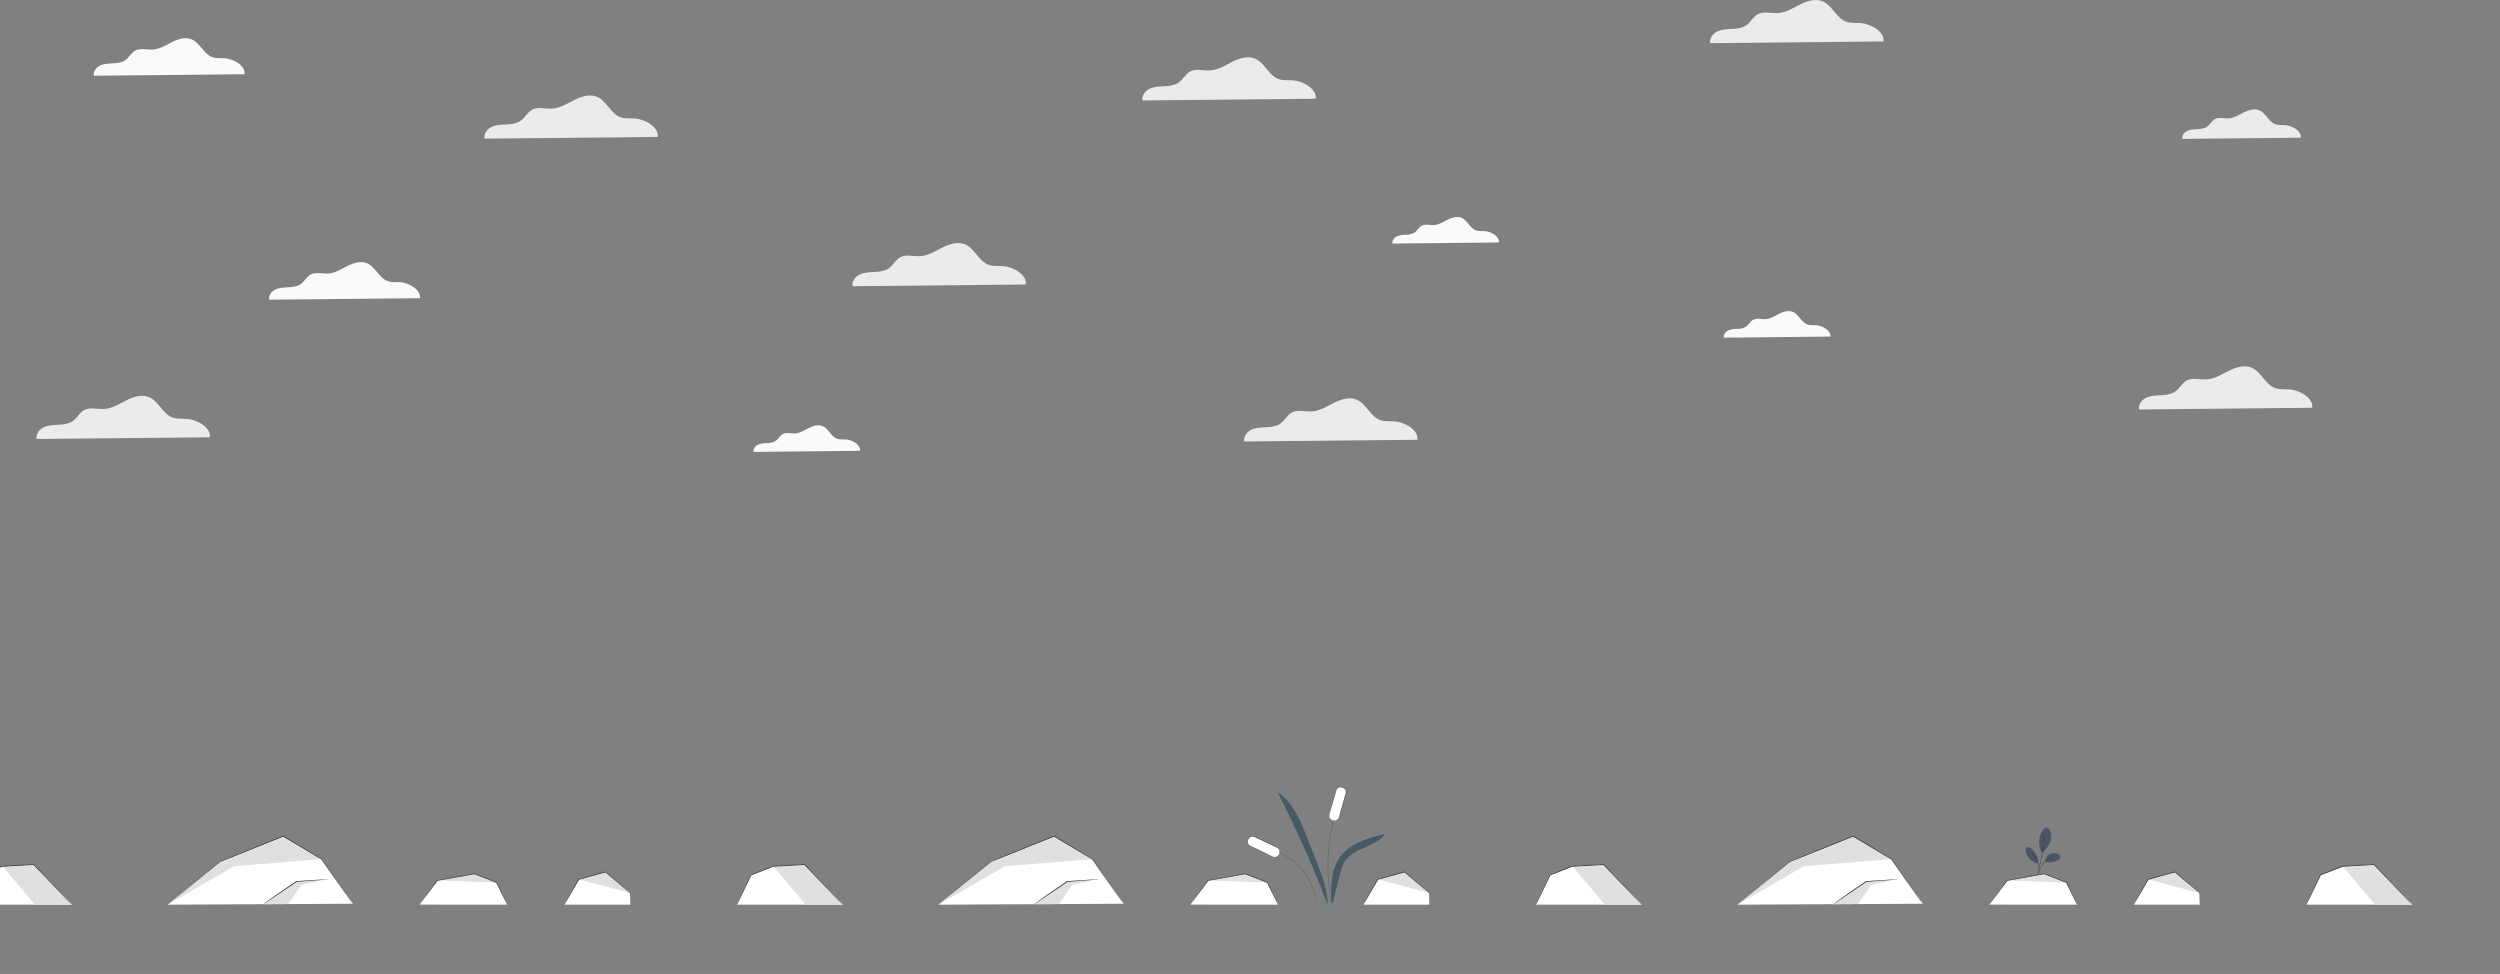 <svg fill="none" xmlns="http://www.w3.org/2000/svg" viewBox="0 0 1440 561"><rect x="0" y="0" width="1440" height="561" fill="#808080" stroke="none"/><g clip-path="url(#Group 1000000883__a)"><path d="M816.417 253.301c.771-5.537-7.093-10.1-12.945-10.57-2.802-.23-5.711.204-8.371-.726-5.754-2.003-8.059-9.436-13.672-11.802-4.203-1.772-9.035-.195-13.114 1.852-4.078 2.046-8.122 4.669-12.644 4.917-3.954.248-8.254-1.214-11.712.718-2.581 1.435-3.928 4.43-6.305 6.157-2.376 1.728-5.32 2.083-8.246 2.242-2.926.159-5.878.186-8.503 1.382-2.624 1.196-4.806 3.978-4.256 6.822l99.768-.992Zm-225.564-89.435c.772-5.537-7.093-10.1-12.945-10.57-2.802-.23-5.71.204-8.37-.726-5.755-2.002-8.06-9.436-13.673-11.802-4.202-1.772-9.035-.194-13.113 1.852-4.079 2.047-8.122 4.669-12.644 4.917-3.955.249-8.255-1.213-11.713.718-2.58 1.435-3.928 4.43-6.304 6.158-2.377 1.728-5.32 2.082-8.246 2.241-2.926.16-5.879.186-8.504 1.383-2.624 1.196-4.805 3.978-4.256 6.822l99.768-.993Zm740.997 71c.77-5.537-7.09-10.1-12.94-10.57-2.8-.23-5.71.204-8.37-.726-5.76-2.002-8.06-9.436-13.67-11.802-4.21-1.772-9.04-.194-13.12 1.852-4.08 2.047-8.12 4.669-12.64 4.917-3.96.249-8.26-1.213-11.72.718-2.58 1.435-3.92 4.43-6.3 6.158-2.38 1.728-5.32 2.082-8.25 2.241-2.92.16-5.87.186-8.5 1.383-2.62 1.196-4.8 3.978-4.25 6.822l99.76-.993Zm-1210.997 17c.772-5.537-7.093-10.1-12.945-10.57-2.802-.23-5.71.204-8.37-.726-5.755-2.002-8.06-9.436-13.673-11.802-4.203-1.772-9.035-.194-13.113 1.852-4.08 2.047-8.122 4.669-12.644 4.917-3.955.249-8.255-1.213-11.713.718-2.58 1.435-3.928 4.43-6.304 6.158-2.377 1.728-5.32 2.082-8.246 2.241-2.926.16-5.879.186-8.503 1.383-2.625 1.196-4.806 3.978-4.256 6.822l99.767-.993Z" fill="#EBEBEB"/><path d="M241.868 171.763c.665-4.82-6.145-8.789-11.261-9.197-2.438-.204-4.974.177-7.279-.629-5.01-1.772-7.014-8.213-11.899-10.269-3.653-1.541-7.865-.168-11.403 1.613-3.537 1.781-7.04 4.022-11.003 4.27-3.441.222-7.173-1.054-10.188.629-2.243 1.25-3.423 3.837-5.489 5.361-2.065 1.524-4.663 1.772-7.173 1.94-2.509.168-5.107.159-7.394 1.205-2.288 1.045-4.177 3.464-3.707 5.936l86.796-.859Zm812.392 22.096c.47-3.402-4.34-6.202-7.98-6.494-1.73-.142-3.55.124-5.15-.443-3.54-1.232-4.94-5.795-8.39-7.248-2.58-1.089-5.55-.115-8.05 1.135-2.5 1.249-4.98 2.844-7.77 3.021-2.42.159-5.06-.744-7.19.443-1.58.886-2.41 2.658-3.88 3.783a9.222 9.222 0 0 1-5.06 1.373c-1.778-.03-3.545.27-5.213.886-1.614.736-2.953 2.446-2.616 4.182l61.299-.638Zm-190.912-54.202c.47-3.403-4.336-6.202-7.98-6.495-1.729-.141-3.547.124-5.143-.443-3.547-1.231-4.948-5.794-8.397-7.247-2.58-1.09-5.55-.115-8.051 1.134-2.5 1.249-4.974 2.844-7.767 3.021-2.421.16-5.063-.744-7.191.443-1.578.886-2.412 2.658-3.875 3.783a9.23 9.23 0 0 1-5.062 1.374 14.33 14.33 0 0 0-5.214.886c-1.614.735-2.953 2.445-2.616 4.182l61.296-.638Zm-368 120c.47-3.403-4.336-6.202-7.98-6.495-1.729-.141-3.547.124-5.143-.443-3.547-1.231-4.948-5.794-8.397-7.247-2.58-1.09-5.55-.115-8.051 1.134-2.5 1.249-4.974 2.844-7.767 3.021-2.421.16-5.063-.744-7.191.443-1.578.886-2.412 2.658-3.875 3.783a9.23 9.23 0 0 1-5.062 1.374 14.33 14.33 0 0 0-5.214.886c-1.614.735-2.953 2.445-2.616 4.182l61.296-.638Z" fill="#F9FAFB"/><path d="M1179.32 476.83c.57.409 1.06.929 1.42 1.529.37.599.61 1.267.71 1.962a9.288 9.288 0 0 1-.37 4.155 16.473 16.473 0 0 1-4.77 6.84c-1.89-2.348-1.78-5.839-1.64-7.611.25-2.799 2.4-7.699 4.65-6.875Zm-1.2 19.315a4.418 4.418 0 0 1 2.17-3.916 5.866 5.866 0 0 1 4.54-.576c.36.052.71.186 1.02.389.3.204.56.474.75.789.12.318.16.663.11.999-.06.337-.2.652-.42.915-.45.515-1.02.905-1.66 1.134-2.15.886-4.43 1.311-6.47.266" fill="#4B5563"/><path d="M1173.81 503.773c.04-.183.1-.361.17-.531.14-.372.31-.886.54-1.427.54-1.594 1.33-3.09 2.35-4.43a9.66 9.66 0 0 1 4.03-2.986c.48-.181.98-.303 1.49-.363h.56c-.68.102-1.35.278-2 .523a9.83 9.83 0 0 0-3.93 2.977c-1 1.333-1.8 2.804-2.38 4.368-.24.593-.44 1.072-.59 1.4-.07.161-.15.318-.24.469Z" fill="#263238"/><path d="M1178.01 480.684c.01.082.01.166 0 .248 0 .177-.03.408-.08.691-.07.603-.19 1.462-.35 2.534a243.34 243.34 0 0 1-1.37 8.337c-.6 3.252-1.2 6.202-1.67 8.276a75.665 75.665 0 0 1-.57 2.498c-.07.275-.13.505-.16.674-.02.082-.05.163-.08.239v-.248c0-.16.08-.399.13-.682l.51-2.508c.43-2.117 1.01-5.041 1.61-8.284.59-3.243 1.08-6.202 1.43-8.32.17-1.054.31-1.904.41-2.525l.12-.691c.01-.082.04-.162.07-.239Z" fill="#263238"/><path d="M1173.97 497.075a10.55 10.55 0 0 0-1.11-4.776 10.392 10.392 0 0 0-3.16-3.747c-.68-.496-1.62-.886-2.33-.452s-.76 1.471-.6 2.295a8.93 8.93 0 0 0 2.5 4.522 8.842 8.842 0 0 0 4.6 2.362" fill="#4B5563"/><path d="M1169.61 491.13c.15.086.3.184.44.292.17.117.33.244.48.381.21.173.42.356.61.55.21.221.45.452.68.726.25.282.48.578.69.886.5.736.91 1.527 1.22 2.357.3.82.51 1.669.63 2.534.04.379.06.761.06 1.143.02.33.02.662 0 .992-.02.271-.06.54-.11.806-.03.206-.07.41-.12.612-.04.169-.09.335-.15.496-.05 0 .16-.727.24-1.923.01-.327.01-.656 0-.983-.01-.374-.04-.746-.09-1.116-.12-.851-.32-1.686-.62-2.49-.32-.8-.72-1.563-1.19-2.277a10.39 10.39 0 0 0-.67-.886c-.22-.275-.45-.514-.65-.736-.85-.903-1.47-1.328-1.45-1.364Z" fill="#263238"/><path d="m764.423 520.164.372-.044c-.771-11.518-6.561-23.869-10.764-34.669-4.318-11.12-8.37-22.531-18.203-29.283a677.204 677.204 0 0 1 28.595 63.996Zm6.898-58.547v.151l-.133.425-.55 1.648c-.115.355-.248.753-.399 1.179l-.425 1.426c-.302 1.019-.683 2.18-1.002 3.482-.169.647-.355 1.329-.541 2.038-.186.709-.337 1.453-.514 2.224-.373 1.532-.674 3.189-1.011 4.935-.603 3.544-1.126 7.362-1.437 11.447-.31 4.084-.328 7.974-.248 11.518.08 1.772.124 3.455.266 5.023.062.789.098 1.551.178 2.278.079.726.15 1.435.212 2.099.124 1.338.32 2.534.453 3.597l.203 1.471c.08.452.151.886.213 1.232.116.726.204 1.302.275 1.71l.062.443c.004.05.004.1 0 .15 0 0-.745-3.242-1.392-8.585-.071-.664-.151-1.364-.23-2.1-.08-.735-.125-1.488-.195-2.277-.151-1.577-.204-3.26-.284-5.041a120.39 120.39 0 0 1 .23-11.562c.284-4.094.887-7.974 1.463-11.465.337-1.772.648-3.411 1.029-4.944.186-.771.346-1.515.532-2.224a176.1 176.1 0 0 1 .55-2.038c.337-1.302.727-2.454 1.037-3.482l.452-1.417.417-1.179c.248-.691.452-1.24.585-1.621.071-.177.124-.319.16-.425l.044-.116Z" fill="#455A64"/><path d="m769.586 455.24-3.955 13.946a2.64 2.64 0 0 0 1.822 3.26l.589.167a2.642 2.642 0 0 0 3.262-1.821l3.955-13.946a2.64 2.64 0 0 0-1.822-3.26l-.588-.166a2.642 2.642 0 0 0-3.263 1.82Z" fill="#fff"/><path d="M768.049 472.622s.16.044.47.062a2.59 2.59 0 0 0 1.312-.24 2.53 2.53 0 0 0 1.366-1.524c.23-.797.479-1.727.771-2.746.568-2.047 1.251-4.474 2.004-7.168.373-1.347.772-2.764 1.188-4.226a2.513 2.513 0 0 0-.39-2.109 2.429 2.429 0 0 0-.842-.744 4.74 4.74 0 0 0-1.117-.381 2.516 2.516 0 0 0-2.864 1.223 4.981 4.981 0 0 0-.364 1.063c-.417 1.462-.824 2.879-1.206 4.226-.771 2.658-1.472 5.103-2.057 7.15-.15.505-.283.992-.416 1.453a4.478 4.478 0 0 0-.266 1.294c.006.352.082.699.223 1.022.142.322.346.613.601.856.334.303.735.522 1.171.638l.336.106.116.045h-.124l-.346-.089a2.756 2.756 0 0 1-1.215-.611 2.751 2.751 0 0 1-.643-.884 2.744 2.744 0 0 1-.244-1.066 4.88 4.88 0 0 1 .258-1.337c.124-.461.257-.948.399-1.454.576-2.046 1.259-4.43 2.012-7.167.373-1.347.772-2.765 1.188-4.226.083-.386.211-.761.382-1.117a2.81 2.81 0 0 1 .798-.886 2.767 2.767 0 0 1 2.385-.434c.4.095.79.231 1.161.408.353.201.656.48.887.815a2.765 2.765 0 0 1 .426 2.312c-.417 1.462-.825 2.88-1.206 4.226l-2.057 7.15c-.293 1.019-.55 1.932-.807 2.747a2.663 2.663 0 0 1-2.811 1.772 1.799 1.799 0 0 1-.479-.159Z" fill="#263238"/><path d="M766.905 520.12c-.363-8.904-.372-18.703 4.682-26.057 2.864-4.156 7.173-7.159 11.784-9.224a82.673 82.673 0 0 1 14.461-4.465c-5.47 7.655-17.857 7.744-23.053 15.558-1.561 2.322-2.288 5.077-2.988 7.779-1.463 5.582-2.74 10.88-4.203 16.471m-39.74-31.338h.479c.31.044.771.08 1.356.195 1.658.28 3.292.688 4.886 1.223a35.017 35.017 0 0 1 6.801 3.11 38.231 38.231 0 0 1 3.635 2.498 34.467 34.467 0 0 1 3.547 3.199 30.26 30.26 0 0 1 3.014 3.668 22.94 22.94 0 0 1 1.259 1.869c.373.611.763 1.249 1.091 1.87a37.574 37.574 0 0 1 2.944 6.866c.516 1.6.904 3.238 1.161 4.9.107.584.133 1.045.169 1.355v.479-.116c0-.097 0-.212-.054-.354-.062-.31-.097-.771-.221-1.347a34.376 34.376 0 0 0-1.233-4.864 38.195 38.195 0 0 0-2.97-6.813c-.328-.62-.718-1.223-1.091-1.852a21.912 21.912 0 0 0-1.25-1.86 31.385 31.385 0 0 0-3.006-3.633 34.003 34.003 0 0 0-3.475-3.172 38.874 38.874 0 0 0-3.609-2.498 35.055 35.055 0 0 0-11.589-4.43c-.585-.133-1.037-.178-1.348-.24l-.354-.062-.142.009Z" fill="#455A64"/><path d="m719.057 483.132-.265.551a2.64 2.64 0 0 0 1.236 3.524l13.073 6.281a2.644 2.644 0 0 0 3.527-1.235l.265-.551a2.64 2.64 0 0 0-1.237-3.524l-13.073-6.281a2.643 2.643 0 0 0-3.526 1.235Z" fill="#fff"/><path d="M736.901 491.697s.071-.151.142-.452a2.597 2.597 0 0 0-1.286-2.897c-.745-.372-1.623-.771-2.571-1.232l-6.686-3.198-3.972-1.896a2.534 2.534 0 0 0-2.146 0c-.344.168-.647.41-.887.709a5.416 5.416 0 0 0-.567 1.028 2.521 2.521 0 0 0 0 2.206c.165.341.4.643.692.886.307.22.641.401.993.54l3.945 1.843 6.703 3.252 1.357.655c.385.223.8.387 1.233.488a2.678 2.678 0 0 0 1.995-.497c.353-.274.636-.63.824-1.036l.169-.319a.625.625 0 0 1 .062-.106.443.443 0 0 1 0 .115l-.142.328a2.795 2.795 0 0 1-.816 1.098 2.717 2.717 0 0 1-2.075.549 4.602 4.602 0 0 1-1.277-.478l-1.365-.647-6.721-3.198c-1.259-.612-2.589-1.241-3.963-1.896a4.994 4.994 0 0 1-1.029-.576 2.836 2.836 0 0 1-.771-.939 2.76 2.76 0 0 1 0-2.419c.154-.38.354-.74.594-1.072a2.739 2.739 0 0 1 3.316-.789l3.954 1.905 6.704 3.252c.948.461 1.773.886 2.571 1.258a2.662 2.662 0 0 1 1.259 1.737c.126.446.126.918 0 1.364a1.51 1.51 0 0 1-.239.434Z" fill="#263238"/><path d="m945.728 521.103-22.025-23.222-18.052 1.019-12.786 5.05-8.113 17.153" fill="#fff"/><path d="m905.651 498.9 18.7 22.203h21.377l-22.024-23.222-18.053 1.019Z" fill="#E0E0E0"/><path d="M884.752 521.13c.03-.113.071-.223.124-.328l.399-.93c.39-.842.887-2.011 1.596-3.491l5.817-12.484v-.071h.08l12.768-5.085h.071l8.671-.496 9.39-.523h.106l.071.08 15.694 16.656 4.558 4.909c.505.549.886.992 1.206 1.329.151.143.285.304.399.478a5.19 5.19 0 0 1-.453-.425l-1.267-1.276-4.655-4.82c-3.973-4.146-9.488-9.923-15.81-16.541l.178.071-9.39.531-8.672.479h.071l-12.794 5.014.097-.097c-2.456 5.13-4.504 9.4-5.958 12.404l-1.694 3.446-.452.886c-.041.1-.091.195-.151.284Z" fill="#263238"/><path d="m785.268 521.103 8.406-14.583 15.33-4.271 14.338 12.183v6.671" fill="#fff"/><path d="m793.674 506.52 29.668 7.912-14.338-12.183-15.33 4.271Z" fill="#E0E0E0"/><path d="M823.342 521.13a1.879 1.879 0 0 1-.045-.461v-1.302c0-1.205 0-2.853-.062-4.909l.045.107-14.391-12.121.213.045-3.529.921-11.846 3.278.124-.097-6.171 10.517c-.745 1.24-1.339 2.232-1.773 2.959l-.479.779a2.078 2.078 0 0 1-.186.257c.029-.102.07-.2.124-.292l.425-.806 1.676-3.021 5.994-10.562v-.079h.089l11.863-3.349 3.494-.966h.115l.089.08 14.293 12.244.053.044v.071c0 2.056-.053 3.704-.071 4.909v1.302c.003.152-.011.304-.044.452Z" fill="#263238"/><path d="m1089.64 494.887-21.28-12.112-37.36 13.6-30.18 24.728 106.77-.549-17.95-25.667Z" fill="#fff"/><path d="m1000.82 521.103 38.28-22.203 50.54-4.013-22.13-13.087-36.51 14.575-30.18 24.728Zm55.01-.283 19.12-13.095 17.44-1.241-14.59 3.243-7.56 11.022-14.41.071Z" fill="#E0E0E0"/><path d="M1000.82 521.13s0-.053.13-.133l.41-.363 1.61-1.365 6.15-5.112 21.75-17.915 26.6-10.809 9.82-3.969.11-.045.09.062 22.17 13.29 12.96 18.677 3.59 5.228.89 1.391c.11.154.21.314.3.478 0 0-.12-.142-.34-.452l-.99-1.346c-.88-1.214-2.1-2.96-3.68-5.166l-13.09-18.606.06.053-22.17-13.245h.2l-9.82 3.978-26.65 10.765h.05l-21.85 17.791-6.2 5.023-1.55 1.32-.44.337-.11.133Z" fill="#263238"/><path d="M1092.99 506.44a7.59 7.59 0 0 1-1.39.186l-3.8.337-12.84.992h.12l-2.11 1.435c-4.7 3.217-8.96 6.114-12.06 8.187l-3.68 2.401-1.02.647c-.23.142-.37.213-.38.195.1-.103.21-.195.32-.275l.97-.717 3.61-2.552c3.06-2.144 7.3-5.086 12-8.302l2.1-1.435h.13l12.84-.833 3.82-.204c.45-.052.91-.073 1.37-.062Z" fill="#263238"/><path d="m1190.25 508.372-12.78-5.06-21.32 3.872-10.33 13.875 50.59.044-6.16-12.731Z" fill="#fff"/><path d="M1156.15 507.184c.62-.115 34.1 1.188 34.1 1.188l-12.78-5.051-21.32 3.863Z" fill="#E0E0E0"/><path d="M1145.83 521.059c.04-.099.09-.191.16-.275l.53-.762 2.06-2.861 7.41-10.101.05-.062h.08l15.86-2.906 5.45-.992h.13l12.76 5.086h.08v.062l4.43 9.303 1.19 2.587.3.682c.04.079.07.162.09.248a.963.963 0 0 1-.15-.222l-.34-.664c-.32-.62-.75-1.48-1.29-2.543-1.11-2.25-2.66-5.413-4.55-9.223l.1.088-12.79-5.014h.12l-5.45.992-15.86 2.844.12-.071c-3.1 4.102-5.69 7.54-7.55 9.994l-2.15 2.791-.58.727c-.13.201-.2.298-.21.292Z" fill="#263238"/><path d="m485.487 521.103-22.025-23.222-18.053 1.019-12.785 5.05-8.114 17.153" fill="#fff"/><path d="m445.409 498.9 18.7 22.203h21.378l-22.025-23.222-18.053 1.019Z" fill="#E0E0E0"/><path d="M424.51 521.13c.03-.113.072-.223.125-.328l.399-.93c.39-.842.886-2.011 1.596-3.491l5.816-12.484v-.071h.08l12.768-5.085h.071l8.672-.496 9.389-.523h.107l.071.08 15.694 16.656 4.557 4.909c.506.549.887.992 1.206 1.329.151.143.285.304.399.478a5.039 5.039 0 0 1-.452-.425l-1.268-1.276-4.655-4.82c-3.972-4.146-9.487-9.923-15.809-16.541l.177.071-9.39.531-8.671.479h.07l-12.794 5.014.097-.097c-2.456 5.13-4.504 9.4-5.958 12.404l-1.694 3.446-.452.886c-.041.1-.091.195-.151.284Z" fill="#263238"/><path d="m325.027 521.103 8.405-14.583 15.331-4.271 14.337 12.183v6.671" fill="#fff"/><path d="m333.432 506.52 29.668 7.912-14.337-12.183-15.331 4.271Z" fill="#E0E0E0"/><path d="M363.1 521.13a1.928 1.928 0 0 1-.044-.461v-1.302c0-1.205 0-2.853-.062-4.909l.044.107-14.391-12.121.213.045-3.529.921-11.846 3.278.125-.097-6.172 10.517a1737.48 1737.48 0 0 0-1.773 2.959l-.479.779a1.89 1.89 0 0 1-.186.257c.029-.102.071-.2.124-.292l.426-.806 1.676-3.021 5.993-10.562v-.079h.089l11.864-3.349 3.493-.966h.115l.089.08 14.293 12.244.053.044v.071c0 2.056-.053 3.704-.071 4.909v1.302c.004.152-.011.304-.044.452Z" fill="#263238"/><path d="m629.401 494.887-21.28-12.112-37.364 13.6-30.182 24.728 106.773-.549-17.947-25.667Z" fill="#fff"/><path d="m540.575 521.103 38.286-22.203 50.54-4.013L607.27 481.8l-36.513 14.575-30.182 24.728Zm55.009-.283 19.125-13.095 17.441-1.241-14.594 3.243-7.555 11.022-14.417.071Z" fill="#E0E0E0"/><path d="M540.575 521.13s0-.053.133-.133l.408-.363 1.614-1.365 6.153-5.112 21.741-17.915 26.6-10.809 9.825-3.969.106-.045.098.062 22.166 13.29 12.963 18.677 3.591 5.228.887 1.391c.109.154.209.314.301.478 0 0-.124-.142-.345-.452l-.985-1.346c-.886-1.214-2.101-2.96-3.679-5.166l-13.096-18.606.062.053-22.167-13.245h.195l-9.815 3.978-26.653 10.765h.053l-21.848 17.791-6.206 5.023-1.552 1.32-.435.337-.115.133Z" fill="#263238"/><path d="M632.744 506.44a7.492 7.492 0 0 1-1.383.186l-3.804.337-12.839.992h.116l-2.102 1.435a1385.882 1385.882 0 0 1-12.067 8.187l-3.68 2.401-1.02.647c-.23.142-.363.213-.372.195.096-.103.203-.195.319-.275l.967-.717 3.608-2.552c3.059-2.144 7.298-5.086 11.997-8.302l2.101-1.435h.133l12.839-.833 3.822-.204a9.88 9.88 0 0 1 1.365-.062Z" fill="#263238"/><path d="m730.012 508.372-12.786-5.06-21.316 3.872-10.329 13.875 50.584.044-6.153-12.731Z" fill="#fff"/><path d="M695.91 507.184c.621-.115 34.102 1.188 34.102 1.188l-12.786-5.051-21.316 3.863Z" fill="#E0E0E0"/><path d="M685.59 521.059c.04-.099.093-.191.159-.275l.532-.762 2.057-2.861 7.413-10.101.044-.062h.08l15.862-2.906 5.453-.992h.125l12.768 5.086h.07v.062l4.434 9.303 1.188 2.587.301.682c.04.079.069.162.089.248a.875.875 0 0 1-.142-.222l-.346-.664c-.319-.62-.753-1.48-1.285-2.543-1.117-2.25-2.66-5.413-4.549-9.223l.098.088-12.795-5.014h.124l-5.453.992-15.862 2.844.124-.071c-3.103 4.102-5.693 7.54-7.555 9.994l-2.145 2.791-.577.727c-.136.201-.206.298-.212.292Z" fill="#263238"/><path d="m1389.49 521.103-22.03-23.222-18.05 1.019-12.79 5.05-8.11 17.153" fill="#fff"/><path d="m1349.41 498.9 18.7 22.203h21.38l-22.03-23.222-18.05 1.019Z" fill="#E0E0E0"/><path d="M1328.51 521.13c.03-.113.07-.223.12-.328l.4-.93c.39-.842.89-2.011 1.6-3.491l5.82-12.484v-.071h.08l12.76-5.085h.08l8.67-.496 9.39-.523h.1l.07.08 15.7 16.656 4.56 4.909c.5.549.88.992 1.2 1.329.15.143.29.304.4.478a4.641 4.641 0 0 1-.45-.425l-1.27-1.276-4.66-4.82c-3.97-4.146-9.48-9.923-15.8-16.541l.17.071-9.39.531-8.67.479h.07l-12.79 5.014.1-.097c-2.46 5.13-4.51 9.4-5.96 12.404l-1.7 3.446-.45.886c-.04.1-.09.195-.15.284Z" fill="#263238"/><path d="m1229.03 521.103 8.4-14.583 15.33-4.271 14.34 12.183v6.671" fill="#fff"/><path d="m1237.43 506.52 29.67 7.912-14.34-12.183-15.33 4.271Z" fill="#E0E0E0"/><path d="M1267.1 521.13a1.783 1.783 0 0 1-.04-.461v-1.302c0-1.205 0-2.853-.07-4.909l.05.107-14.39-12.121.21.045-3.53.921-11.84 3.278.12-.097-6.17 10.517c-.75 1.24-1.34 2.232-1.77 2.959l-.48.779c-.06.091-.12.177-.19.257.03-.102.07-.2.12-.292l.43-.806 1.68-3.021 5.99-10.562v-.079h.09l11.86-3.349 3.5-.966h.11l.09.08 14.29 12.244.06.044v.071c0 2.056-.06 3.704-.08 4.909v1.302c.01.152-.01.304-.04.452Z" fill="#263238"/><path d="m41.487 521.103-22.025-23.222L1.409 498.9l-12.786 5.05-8.112 17.153" fill="#fff"/><path d="m1.41 498.9 18.7 22.203h21.377l-22.025-23.222L1.409 498.9Z" fill="#E0E0E0"/><path d="M-19.49 521.13c.03-.113.072-.223.125-.328l.399-.93c.39-.842.886-2.011 1.596-3.491l5.816-12.484v-.071h.08l12.768-5.085h.07l8.672-.496 9.39-.523h.107l.07.08 15.695 16.656 4.557 4.909c.506.549.887.992 1.206 1.329.151.143.285.304.399.478a5.055 5.055 0 0 1-.452-.425l-1.268-1.276-4.655-4.82c-3.972-4.146-9.488-9.923-15.81-16.541l.178.071-9.39.531-8.671.479h.07l-12.794 5.014.097-.097c-2.456 5.13-4.504 9.4-5.958 12.404l-1.694 3.446-.452.886c-.04.1-.091.195-.15.284Z" fill="#263238"/><path d="m185.401 494.887-21.28-12.112-37.364 13.6-30.182 24.728 106.773-.549-17.947-25.667Z" fill="#fff"/><path d="m96.575 521.103 38.286-22.203 50.54-4.013L163.27 481.8l-36.513 14.575-30.182 24.728Zm55.009-.283 19.125-13.095 17.441-1.241-14.594 3.243-7.555 11.022-14.417.071Z" fill="#E0E0E0"/><path d="M96.575 521.13s0-.053.133-.133l.408-.363 1.614-1.365 6.153-5.112 21.741-17.915 26.6-10.809 9.825-3.969.106-.045.098.062 22.166 13.29 12.963 18.677 3.591 5.228.887 1.391c.109.154.209.314.301.478 0 0-.124-.142-.345-.452l-.985-1.346c-.886-1.214-2.101-2.96-3.679-5.166l-13.096-18.606.062.053-22.167-13.245h.195l-9.815 3.978-26.653 10.765h.053l-21.848 17.791-6.206 5.023-1.552 1.32-.434.337-.116.133Z" fill="#263238"/><path d="M188.744 506.44a7.492 7.492 0 0 1-1.383.186l-3.804.337-12.839.992h.116l-2.102 1.435a1385.882 1385.882 0 0 1-12.067 8.187l-3.68 2.401-1.02.647c-.23.142-.363.213-.372.195.096-.103.203-.195.319-.275l.967-.717 3.608-2.552c3.059-2.144 7.298-5.086 11.997-8.302l2.101-1.435h.133l12.839-.833 3.822-.204a9.88 9.88 0 0 1 1.365-.062Z" fill="#263238"/><path d="m286.012 508.372-12.786-5.06-21.316 3.872-10.329 13.875 50.584.044-6.153-12.731Z" fill="#fff"/><path d="M251.91 507.184c.621-.115 34.102 1.188 34.102 1.188l-12.786-5.051-21.316 3.863Z" fill="#E0E0E0"/><path d="M241.59 521.059c.04-.099.093-.191.159-.275l.532-.762 2.057-2.861 7.413-10.101.044-.062h.08l15.862-2.906 5.453-.992h.125l12.768 5.086h.07v.062l4.434 9.303 1.188 2.587.301.682c.04.079.069.162.089.248a.875.875 0 0 1-.142-.222l-.346-.664c-.319-.62-.753-1.48-1.285-2.543-1.117-2.25-2.66-5.413-4.549-9.223l.098.088-12.795-5.014h.124l-5.453.992-15.862 2.844.124-.071c-3.103 4.102-5.693 7.54-7.555 9.994l-2.145 2.791-.577.727c-.136.201-.206.298-.212.292Z" fill="#263238"/></g><path d="M378.853 78.867c.772-5.538-7.093-10.1-12.945-10.57-2.802-.23-5.71.203-8.37-.727-5.755-2.002-8.06-9.436-13.673-11.802-4.202-1.772-9.035-.194-13.113 1.852-4.079 2.047-8.122 4.67-12.644 4.918-3.955.248-8.255-1.214-11.713.717-2.58 1.435-3.928 4.43-6.304 6.158-2.377 1.728-5.32 2.082-8.246 2.241-2.926.16-5.879.187-8.504 1.383-2.624 1.196-4.805 3.978-4.256 6.822l99.768-.992Zm379-22c.772-5.538-7.093-10.1-12.945-10.57-2.802-.23-5.71.203-8.37-.727-5.755-2.002-8.06-9.436-13.673-11.802-4.202-1.772-9.035-.194-13.113 1.852-4.079 2.047-8.122 4.67-12.644 4.918-3.955.248-8.255-1.214-11.713.717-2.58 1.435-3.928 4.43-6.304 6.158-2.377 1.728-5.32 2.082-8.246 2.241-2.926.16-5.879.186-8.504 1.383-2.624 1.196-4.805 3.978-4.256 6.822l99.768-.992Zm326.997-33.001c.77-5.537-7.09-10.1-12.94-10.57-2.8-.23-5.71.204-8.37-.726-5.76-2.002-8.06-9.436-13.67-11.802-4.21-1.772-9.04-.194-13.12 1.852-4.08 2.047-8.12 4.67-12.64 4.917-3.96.249-8.26-1.213-11.72.718-2.58 1.435-3.92 4.43-6.3 6.158-2.38 1.727-5.32 2.082-8.245 2.241-2.926.16-5.879.186-8.504 1.383-2.624 1.196-4.805 3.978-4.256 6.822l99.765-.993Z" fill="#EBEBEB"/><path d="M140.868 42.763c.665-4.82-6.145-8.79-11.261-9.197-2.438-.204-4.974.177-7.279-.629-5.01-1.772-7.014-8.213-11.899-10.269-3.653-1.541-7.865-.168-11.403 1.613-3.537 1.78-7.04 4.022-11.003 4.27-3.44.222-7.173-1.054-10.188.63-2.243 1.249-3.423 3.836-5.488 5.36-2.066 1.524-4.664 1.772-7.174 1.94-2.509.168-5.107.16-7.394 1.205-2.288 1.045-4.177 3.464-3.707 5.936l86.796-.86Z" fill="#F9FAFB"/><path d="M1325.27 79.324c.52-3.792-4.83-6.911-8.87-7.239-1.92-.15-3.91.142-5.73-.487-3.96-1.409-5.54-6.46-9.34-8.072-2.87-1.214-6.21-.133-8.97 1.267-2.75 1.4-5.53 3.163-8.64 3.358-2.7.177-5.65-.833-7.98.487-1.77.984-2.66 3.022-4.32 4.218-1.66 1.196-3.66 1.418-5.64 1.524-1.97.106-4.01.133-5.81.957-1.8.824-3.28 2.72-2.91 4.66l68.21-.673Z" fill="#EBEBEB"/><defs><clipPath id="Group 1000000883__a"><path fill="#fff" transform="translate(0 118)" d="M0 0h1440v443H0z"/></clipPath></defs></svg>